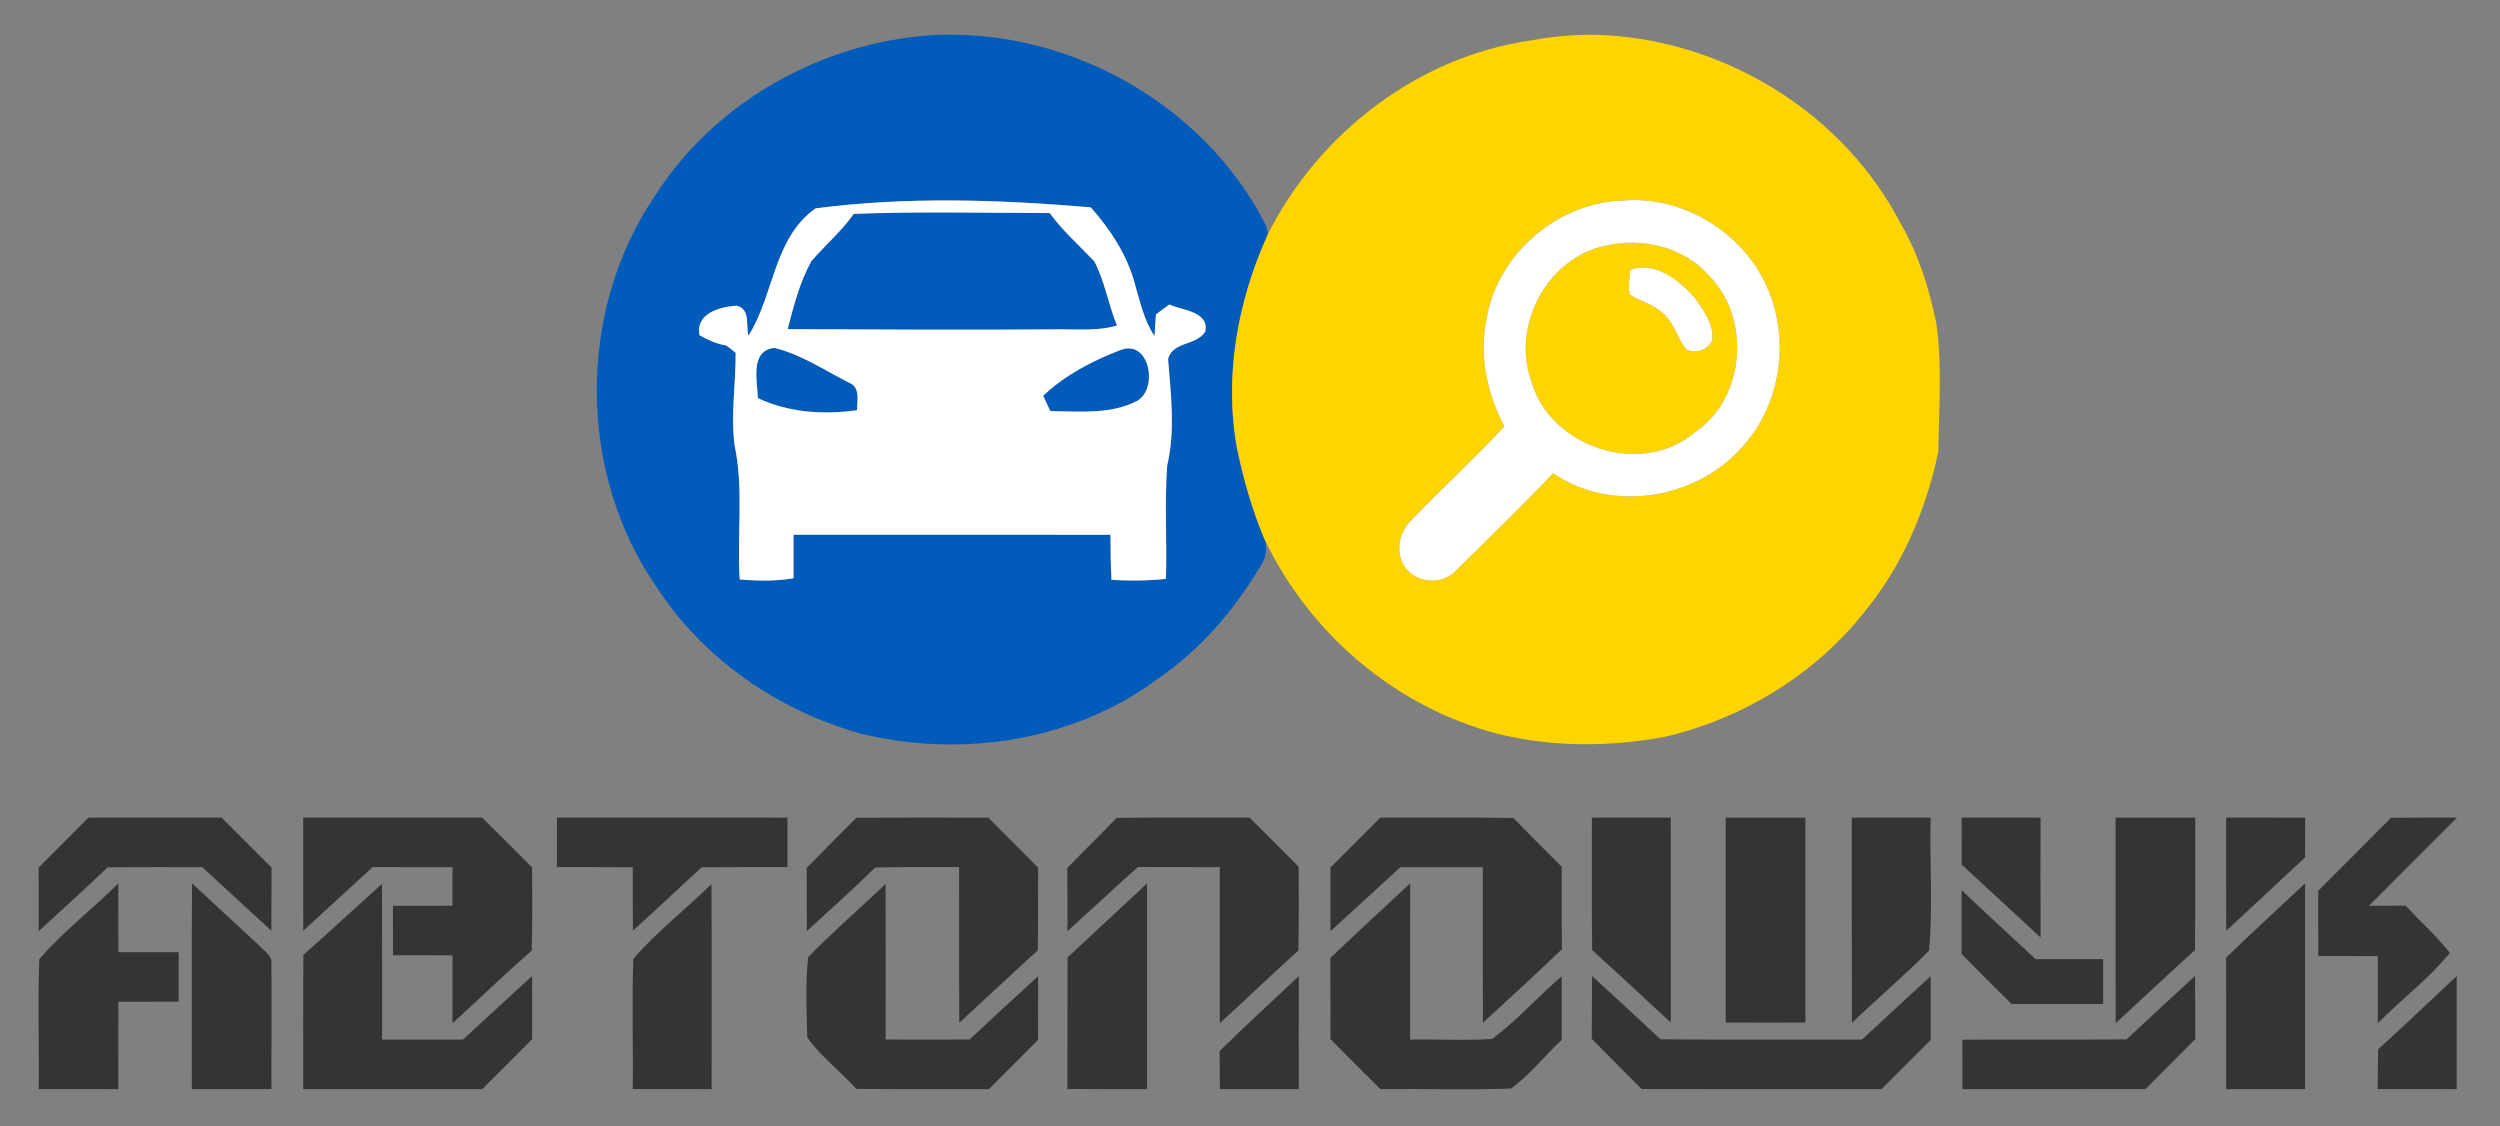 <?xml version="1.0" encoding="UTF-8" ?>
<!DOCTYPE svg PUBLIC "-//W3C//DTD SVG 1.1//EN" "http://www.w3.org/Graphics/SVG/1.1/DTD/svg11.dtd">
<svg width="404pt" height="182pt" viewBox="0 0 404 182" version="1.1" xmlns="http://www.w3.org/2000/svg">
<rect x="0" y="0" width="404" height="182" fill="#808080" stroke="none"/>
<g id="#015bbbff">
<path fill="#015bbb" opacity="1.00" d=" M 105.78 31.75 C 115.11 17.02 131.62 7.48 148.89 5.82 C 171.38 3.82 194.44 16.28 204.61 36.50 C 204.68 36.84 204.82 37.52 204.89 37.86 C 200.02 48.59 197.78 60.70 199.89 72.38 C 200.90 77.32 202.29 82.18 204.21 86.84 C 204.97 88.46 204.61 90.22 203.60 91.64 C 199.35 98.75 193.79 105.17 186.89 109.84 C 173.26 119.88 155.14 122.53 138.87 118.49 C 125.60 114.74 113.52 106.37 106.01 94.72 C 93.33 76.32 93.25 50.25 105.78 31.75 M 131.81 33.67 C 124.99 38.44 125.10 47.70 120.95 54.25 C 120.50 52.58 121.32 50.00 119.07 49.40 C 116.32 49.57 112.40 50.62 113.03 54.16 C 114.39 54.94 115.83 55.58 117.39 55.84 C 117.76 56.14 118.51 56.72 118.88 57.01 C 118.92 62.01 118.05 67.03 118.72 72.02 C 120.22 79.13 119.07 86.44 119.54 93.64 C 122.44 93.89 125.36 93.93 128.23 93.45 C 128.22 91.10 128.23 88.76 128.23 86.41 C 145.31 86.42 162.38 86.41 179.46 86.42 C 179.45 88.85 179.50 91.28 179.62 93.71 C 182.55 93.87 185.49 93.86 188.41 93.55 C 188.61 87.44 188.16 81.30 188.62 75.20 C 189.95 69.54 189.21 63.72 188.76 58.01 C 189.52 55.14 193.34 55.89 194.76 53.60 C 195.46 50.31 191.04 50.18 188.96 49.21 C 188.42 49.61 187.34 50.41 186.80 50.81 C 186.74 51.69 186.63 53.45 186.57 54.32 C 184.89 51.78 184.23 48.80 183.41 45.92 C 182.17 41.24 179.45 37.11 176.27 33.51 C 161.51 32.25 146.53 31.75 131.81 33.67 Z" />
<path fill="#015bbb" opacity="1.00" d=" M 137.98 34.56 C 148.52 34.16 159.08 34.40 169.63 34.43 C 171.74 37.30 174.41 39.67 176.84 42.23 C 178.55 45.49 179.10 49.22 180.52 52.61 C 177.11 53.60 173.55 53.14 170.07 53.23 C 155.80 53.34 141.54 53.25 127.28 53.19 C 128.27 49.45 129.22 45.59 131.13 42.19 C 133.36 39.60 135.98 37.36 137.98 34.56 Z" />
<path fill="#015bbb" opacity="1.00" d=" M 122.47 64.34 C 122.38 61.58 121.16 56.66 125.12 56.22 C 129.45 57.24 133.22 59.84 137.16 61.82 C 139.09 62.57 138.50 64.69 138.51 66.29 C 133.12 67.05 127.45 66.69 122.47 64.34 Z" />
<path fill="#015bbb" opacity="1.00" d=" M 168.58 63.96 C 172.12 60.58 176.60 58.28 181.13 56.54 C 185.80 54.83 187.21 62.83 183.76 64.79 C 179.44 67.02 174.42 66.48 169.73 66.43 C 169.44 65.81 168.87 64.58 168.58 63.96 Z" />
</g>
<g id="#fed501ff">
<path fill="#fed501" opacity="1.00" d=" M 247.32 6.54 C 251.87 5.71 256.50 5.38 261.12 5.81 C 280.10 7.43 298.04 18.83 306.94 35.75 C 309.93 40.78 311.69 46.41 312.89 52.11 C 313.90 59.01 313.32 66.08 313.23 73.04 C 311.22 82.45 307.39 91.55 301.21 98.99 C 293.20 109.10 281.56 116.14 269.05 119.07 C 260.18 120.72 250.92 120.76 242.13 118.61 C 225.54 114.32 211.45 102.33 204.21 86.84 C 202.29 82.18 200.90 77.32 199.89 72.38 C 197.78 60.70 200.02 48.59 204.89 37.86 C 213.08 21.53 229.12 9.18 247.32 6.54 M 240.17 51.88 C 239.01 57.71 240.39 63.72 243.11 68.91 C 238.28 74.12 233.03 78.92 228.11 84.03 C 226.01 85.98 225.40 89.42 227.16 91.78 C 229.02 94.28 233.12 94.54 235.24 92.24 C 240.51 87.00 245.88 81.87 250.98 76.47 C 260.32 82.89 273.86 80.76 281.34 72.44 C 287.78 65.60 289.38 54.88 285.53 46.36 C 281.60 37.47 271.86 31.54 262.12 32.42 C 251.47 32.80 241.77 41.33 240.17 51.88 Z" />
<path fill="#fed501" opacity="1.00" d=" M 259.46 39.70 C 265.41 38.30 272.20 39.93 276.28 44.64 C 283.00 51.54 282.02 64.42 273.92 69.85 C 265.28 77.23 250.39 72.31 247.42 61.50 C 244.24 52.51 250.07 41.65 259.46 39.70 M 263.46 43.60 C 263.40 44.94 262.95 46.35 263.45 47.66 C 265.31 48.77 267.57 49.31 269.08 50.95 C 270.62 52.52 271.16 54.76 272.51 56.46 C 274.03 57.22 276.05 56.54 276.71 54.96 C 276.99 52.37 275.25 50.15 273.88 48.13 C 271.29 45.26 267.57 42.20 263.46 43.60 Z" />
</g>
<g id="#ffffffff">
<path fill="#ffffff" opacity="1.00" d=" M 131.81 33.67 C 146.53 31.75 161.51 32.25 176.27 33.51 C 179.45 37.11 182.17 41.24 183.41 45.92 C 184.23 48.80 184.89 51.78 186.57 54.32 C 186.63 53.45 186.74 51.69 186.80 50.81 C 187.34 50.41 188.42 49.61 188.96 49.21 C 191.04 50.18 195.46 50.31 194.76 53.60 C 193.34 55.89 189.52 55.14 188.76 58.01 C 189.21 63.72 189.95 69.54 188.62 75.20 C 188.16 81.30 188.61 87.44 188.41 93.55 C 185.49 93.86 182.55 93.87 179.62 93.71 C 179.50 91.28 179.45 88.85 179.46 86.42 C 162.38 86.41 145.31 86.42 128.23 86.41 C 128.23 88.76 128.22 91.10 128.23 93.45 C 125.36 93.93 122.44 93.89 119.54 93.64 C 119.07 86.44 120.22 79.13 118.72 72.02 C 118.05 67.03 118.92 62.01 118.88 57.01 C 118.51 56.72 117.76 56.14 117.39 55.84 C 115.83 55.58 114.39 54.94 113.03 54.16 C 112.40 50.62 116.32 49.57 119.07 49.40 C 121.32 50.00 120.50 52.58 120.95 54.25 C 125.10 47.70 124.99 38.44 131.81 33.67 M 137.98 34.56 C 135.98 37.36 133.36 39.60 131.13 42.19 C 129.22 45.59 128.27 49.45 127.28 53.19 C 141.54 53.25 155.80 53.34 170.07 53.23 C 173.55 53.14 177.11 53.60 180.52 52.61 C 179.10 49.22 178.55 45.49 176.84 42.23 C 174.41 39.67 171.74 37.30 169.63 34.43 C 159.08 34.40 148.52 34.16 137.98 34.56 M 122.47 64.34 C 127.45 66.69 133.12 67.05 138.51 66.29 C 138.50 64.69 139.09 62.57 137.16 61.82 C 133.22 59.84 129.45 57.24 125.12 56.22 C 121.16 56.66 122.38 61.58 122.47 64.34 M 168.58 63.96 C 168.87 64.58 169.44 65.81 169.73 66.43 C 174.42 66.48 179.44 67.02 183.76 64.79 C 187.21 62.83 185.80 54.83 181.13 56.54 C 176.60 58.28 172.12 60.58 168.58 63.96 Z" />
<path fill="#ffffff" opacity="1.00" d=" M 240.17 51.88 C 241.77 41.33 251.47 32.80 262.12 32.42 C 271.86 31.54 281.60 37.47 285.53 46.36 C 289.38 54.88 287.78 65.60 281.34 72.44 C 273.86 80.76 260.32 82.89 250.98 76.47 C 245.88 81.87 240.51 87.00 235.24 92.24 C 233.12 94.54 229.02 94.28 227.16 91.78 C 225.40 89.42 226.01 85.98 228.11 84.03 C 233.03 78.92 238.28 74.12 243.11 68.91 C 240.39 63.72 239.01 57.71 240.17 51.88 M 259.46 39.70 C 250.07 41.65 244.24 52.51 247.42 61.50 C 250.39 72.31 265.28 77.23 273.92 69.85 C 282.02 64.42 283.00 51.54 276.28 44.64 C 272.20 39.93 265.41 38.30 259.46 39.70 Z" />
<path fill="#ffffff" opacity="1.00" d=" M 263.46 43.60 C 267.57 42.20 271.29 45.26 273.88 48.13 C 275.25 50.15 276.99 52.37 276.71 54.96 C 276.05 56.54 274.03 57.22 272.51 56.46 C 271.16 54.76 270.62 52.52 269.08 50.95 C 267.57 49.31 265.31 48.77 263.45 47.66 C 262.95 46.35 263.40 44.94 263.46 43.60 Z" />
</g>
<g id="#343434ff">
<path fill="#343434" opacity="1.00" d=" M 14.30 132.13 C 21.47 132.12 28.63 132.13 35.80 132.12 C 38.50 134.81 41.19 137.50 43.88 140.20 C 43.88 143.60 43.88 147.01 43.86 150.41 C 40.12 147.00 36.41 143.55 32.68 140.13 C 27.60 140.13 22.51 140.10 17.42 140.15 C 13.74 143.63 9.99 147.05 6.25 150.48 C 6.25 147.06 6.26 143.64 6.24 140.22 C 8.91 137.51 11.61 134.83 14.30 132.13 Z" />
<path fill="#343434" opacity="1.00" d=" M 49.00 132.12 C 58.64 132.12 68.28 132.14 77.91 132.12 C 80.62 134.79 83.30 137.49 85.99 140.18 C 86.00 144.65 86.05 149.13 85.93 153.60 C 81.57 157.43 77.40 161.46 73.12 165.36 C 73.13 161.70 73.13 158.04 73.13 154.38 C 69.92 154.37 66.71 154.37 63.51 154.37 C 63.50 151.71 63.50 149.04 63.50 146.38 C 66.71 146.38 69.92 146.38 73.12 146.37 C 73.12 144.29 73.12 142.21 73.12 140.13 C 68.82 140.12 64.52 140.13 60.22 140.12 C 56.46 143.53 52.76 147.00 49.01 150.41 C 48.99 144.32 49.00 138.22 49.00 132.12 Z" />
<path fill="#343434" opacity="1.00" d=" M 90.00 132.12 C 102.42 132.13 114.83 132.12 127.25 132.13 C 127.25 134.79 127.25 137.46 127.25 140.12 C 122.62 140.13 118.00 140.10 113.38 140.15 C 109.70 143.59 105.98 146.99 102.28 150.41 C 102.25 146.99 102.25 143.57 102.26 140.15 C 98.18 140.11 94.09 140.12 90.00 140.12 C 90.00 137.46 90.00 134.79 90.00 132.12 Z" />
<path fill="#343434" opacity="1.00" d=" M 138.39 132.15 C 145.50 132.11 152.60 132.12 159.71 132.14 C 162.39 134.83 165.09 137.51 167.76 140.22 C 167.74 144.67 167.77 149.12 167.71 153.57 C 163.45 157.44 159.27 161.39 155.02 165.28 C 154.97 156.89 155.02 148.51 154.99 140.12 C 150.48 140.13 145.96 140.07 141.45 140.19 C 137.84 143.71 134.08 147.06 130.38 150.47 C 130.38 147.07 130.38 143.66 130.36 140.25 C 133.01 137.53 135.72 134.86 138.39 132.15 Z" />
<path fill="#343434" opacity="1.00" d=" M 180.46 132.17 C 187.61 132.07 194.77 132.15 201.92 132.12 C 204.58 134.76 207.23 137.41 209.87 140.07 C 209.87 144.58 209.91 149.09 209.82 153.60 C 205.54 157.47 201.37 161.46 197.12 165.36 C 197.13 156.95 197.13 148.54 197.12 140.13 C 192.71 140.12 188.29 140.13 183.88 140.11 C 180.05 143.53 176.31 147.04 172.50 150.48 C 172.50 147.08 172.51 143.68 172.47 140.28 C 175.10 137.55 177.82 134.90 180.46 132.17 Z" />
<path fill="#343434" opacity="1.00" d=" M 223.08 132.12 C 230.25 132.16 237.41 132.05 244.58 132.19 C 247.13 134.86 249.77 137.45 252.38 140.07 C 252.38 144.51 252.35 148.95 252.41 153.39 C 248.22 157.42 243.90 161.33 239.64 165.28 C 239.61 156.90 239.63 148.52 239.63 140.13 C 235.19 140.12 230.76 140.12 226.32 140.13 C 222.54 143.57 218.79 147.05 215.00 150.49 C 215.00 147.05 215.00 143.62 215.00 140.19 C 217.69 137.49 220.38 134.80 223.08 132.12 Z" />
<path fill="#343434" opacity="1.00" d=" M 257.25 132.13 C 261.50 132.12 265.75 132.13 269.99 132.12 C 270.00 143.17 270.00 154.21 270.00 165.25 C 265.76 161.35 261.57 157.39 257.29 153.53 C 257.20 146.40 257.28 139.26 257.25 132.13 Z" />
<path fill="#343434" opacity="1.00" d=" M 278.88 132.13 C 283.17 132.12 287.46 132.12 291.75 132.13 C 291.74 143.17 291.75 154.20 291.75 165.24 C 287.46 165.26 283.17 165.25 278.88 165.24 C 278.87 154.21 278.87 143.17 278.88 132.13 Z" />
<path fill="#343434" opacity="1.00" d=" M 299.25 132.13 C 303.50 132.12 307.75 132.13 311.99 132.12 C 311.80 139.28 312.40 146.52 311.72 153.64 C 307.72 157.67 303.39 161.36 299.27 165.28 C 299.23 154.23 299.27 143.18 299.25 132.13 Z" />
<path fill="#343434" opacity="1.00" d=" M 317.00 132.12 C 321.25 132.13 325.50 132.12 329.75 132.13 C 329.75 138.59 329.73 145.05 329.76 151.50 C 325.50 147.59 321.28 143.62 317.01 139.72 C 317.00 137.19 317.00 134.66 317.00 132.12 Z" />
<path fill="#343434" opacity="1.00" d=" M 341.88 132.13 C 346.17 132.12 350.46 132.12 354.75 132.13 C 354.72 139.26 354.79 146.40 354.71 153.53 C 350.38 157.42 346.17 161.42 341.89 165.35 C 341.86 154.28 341.88 143.20 341.88 132.13 Z" />
<path fill="#343434" opacity="1.00" d=" M 359.75 132.13 C 364.00 132.12 368.25 132.12 372.51 132.14 C 372.50 134.28 372.50 136.42 372.50 138.56 C 368.25 142.51 364.02 146.48 359.76 150.41 C 359.74 144.32 359.75 138.22 359.75 132.13 Z" />
<path fill="#343434" opacity="1.00" d=" M 386.39 132.15 C 389.94 132.12 393.50 132.12 397.05 132.13 C 392.32 136.89 387.55 141.60 382.83 146.38 C 384.79 146.37 386.77 146.37 388.74 146.35 C 391.12 148.90 393.72 151.25 395.90 153.98 C 392.54 158.15 388.04 161.50 384.25 165.36 C 384.25 161.75 384.25 158.13 384.25 154.51 C 381.04 154.50 377.83 154.50 374.63 154.50 C 374.62 150.98 374.62 147.47 374.62 143.96 C 378.53 140.01 382.49 136.11 386.39 132.15 Z" />
<path fill="#343434" opacity="1.00" d=" M 31.03 142.74 C 34.73 146.14 38.38 149.60 42.09 152.99 C 42.83 153.82 44.11 154.55 43.86 155.87 C 43.94 162.58 43.84 169.29 43.87 176.00 C 39.58 176.00 35.29 176.00 31.00 176.00 C 31.02 164.91 30.96 153.82 31.03 142.74 Z" />
<path fill="#343434" opacity="1.00" d=" M 49.03 154.32 C 53.30 150.52 57.49 146.65 61.73 142.83 C 61.76 151.22 61.74 159.61 61.75 168.00 C 66.10 168.00 70.45 168.00 74.80 168.00 C 78.54 164.58 82.25 161.13 85.99 157.71 C 86.00 161.11 86.00 164.52 86.00 167.92 C 83.32 170.62 80.63 173.32 77.93 176.00 C 68.28 176.00 58.64 176.00 49.00 176.00 C 49.01 168.77 48.96 161.54 49.03 154.32 Z" />
<path fill="#343434" opacity="1.00" d=" M 102.35 154.96 C 106.11 150.55 110.84 146.94 114.98 142.85 C 115.03 153.90 114.99 164.95 115.00 176.00 C 110.75 176.00 106.50 176.00 102.25 175.99 C 102.35 168.98 102.08 161.96 102.35 154.96 Z" />
<path fill="#343434" opacity="1.00" d=" M 214.98 154.81 C 219.24 150.75 223.58 146.76 227.89 142.75 C 227.86 151.17 227.88 159.58 227.88 168.00 C 232.29 167.91 236.72 168.19 241.14 167.89 C 245.17 164.87 248.55 161.05 252.37 157.76 C 252.37 161.19 252.37 164.61 252.38 168.04 C 249.59 170.60 247.26 173.71 244.17 175.91 C 237.15 176.16 230.11 175.92 223.08 176.00 C 220.37 173.32 217.68 170.62 215.00 167.92 C 215.00 163.55 215.01 159.18 214.98 154.81 Z" />
<path fill="#343434" opacity="1.00" d=" M 6.35 155.00 C 10.18 150.55 14.95 146.92 19.12 142.76 C 19.12 146.46 19.12 150.17 19.13 153.87 C 22.37 153.87 25.62 153.87 28.87 153.88 C 28.87 156.54 28.87 159.21 28.87 161.87 C 25.62 161.87 22.38 161.87 19.13 161.88 C 19.12 166.58 19.13 171.29 19.12 176.00 C 14.83 176.00 10.54 176.00 6.25 175.99 C 6.35 168.99 6.08 161.99 6.35 155.00 Z" />
<path fill="#343434" opacity="1.00" d=" M 130.62 154.64 C 134.62 150.55 138.97 146.80 143.11 142.85 C 143.14 151.23 143.12 159.61 143.12 167.99 C 147.64 168.00 152.16 168.01 156.68 167.99 C 160.34 164.54 164.05 161.15 167.76 157.75 C 167.75 161.18 167.74 164.61 167.75 168.05 C 165.11 170.71 162.46 173.35 159.81 176.00 C 152.66 175.99 145.52 176.03 138.37 175.97 C 135.82 173.12 132.68 170.78 130.46 167.66 C 130.35 163.33 130.11 158.93 130.62 154.64 Z" />
<path fill="#343434" opacity="1.00" d=" M 172.51 154.73 C 176.80 150.75 181.08 146.74 185.37 142.76 C 185.38 153.84 185.38 164.92 185.37 176.00 C 181.08 176.00 176.78 176.01 172.49 175.98 C 172.52 168.90 172.48 161.81 172.51 154.73 Z" />
<path fill="#343434" opacity="1.00" d=" M 317.00 143.86 C 320.97 147.59 324.95 151.31 328.96 155.00 C 332.59 155.00 336.23 155.00 339.87 155.00 C 339.87 157.42 339.87 159.83 339.87 162.25 C 334.93 162.25 330.00 162.25 325.07 162.25 C 322.37 159.56 319.67 156.87 316.99 154.16 C 317.00 150.73 317.00 147.30 317.00 143.86 Z" />
<path fill="#343434" opacity="1.00" d=" M 359.73 154.75 C 363.94 150.71 368.24 146.75 372.50 142.76 C 372.50 153.84 372.51 164.92 372.50 176.00 C 368.25 176.00 364.00 176.00 359.75 176.00 C 359.73 168.91 359.78 161.83 359.73 154.75 Z" />
<path fill="#343434" opacity="1.00" d=" M 197.08 169.86 C 201.27 165.74 205.62 161.78 209.89 157.74 C 209.86 163.83 209.88 169.91 209.88 176.00 C 205.63 176.00 201.38 176.00 197.13 176.00 C 197.13 173.95 197.11 171.91 197.08 169.86 Z" />
<path fill="#343434" opacity="1.00" d=" M 257.28 157.72 C 260.98 161.12 264.68 164.51 268.33 167.95 C 279.19 168.06 290.04 167.97 300.89 168.00 C 304.58 164.57 308.29 161.17 312.00 157.75 C 312.00 161.18 312.00 164.62 312.00 168.06 C 309.36 170.71 306.71 173.35 304.06 176.00 C 291.14 176.00 278.21 176.02 265.29 175.99 C 262.60 173.28 259.89 170.60 257.23 167.87 C 257.25 164.49 257.25 161.11 257.28 157.72 Z" />
<path fill="#343434" opacity="1.00" d=" M 343.65 167.96 C 347.32 164.51 351.03 161.12 354.72 157.71 C 354.75 161.11 354.75 164.51 354.76 167.91 C 352.08 170.61 349.39 173.29 346.71 175.99 C 336.85 176.01 326.99 176.00 317.13 176.00 C 317.12 173.33 317.12 170.67 317.12 168.01 C 325.97 167.97 334.81 168.05 343.65 167.96 Z" />
<path fill="#343434" opacity="1.00" d=" M 384.31 169.56 C 388.60 165.69 392.77 161.68 397.00 157.74 C 397.00 163.83 397.00 169.91 397.00 176.00 C 392.74 176.00 388.49 176.00 384.23 175.99 C 384.24 173.85 384.27 171.70 384.31 169.56 Z" />
</g>
</svg>

